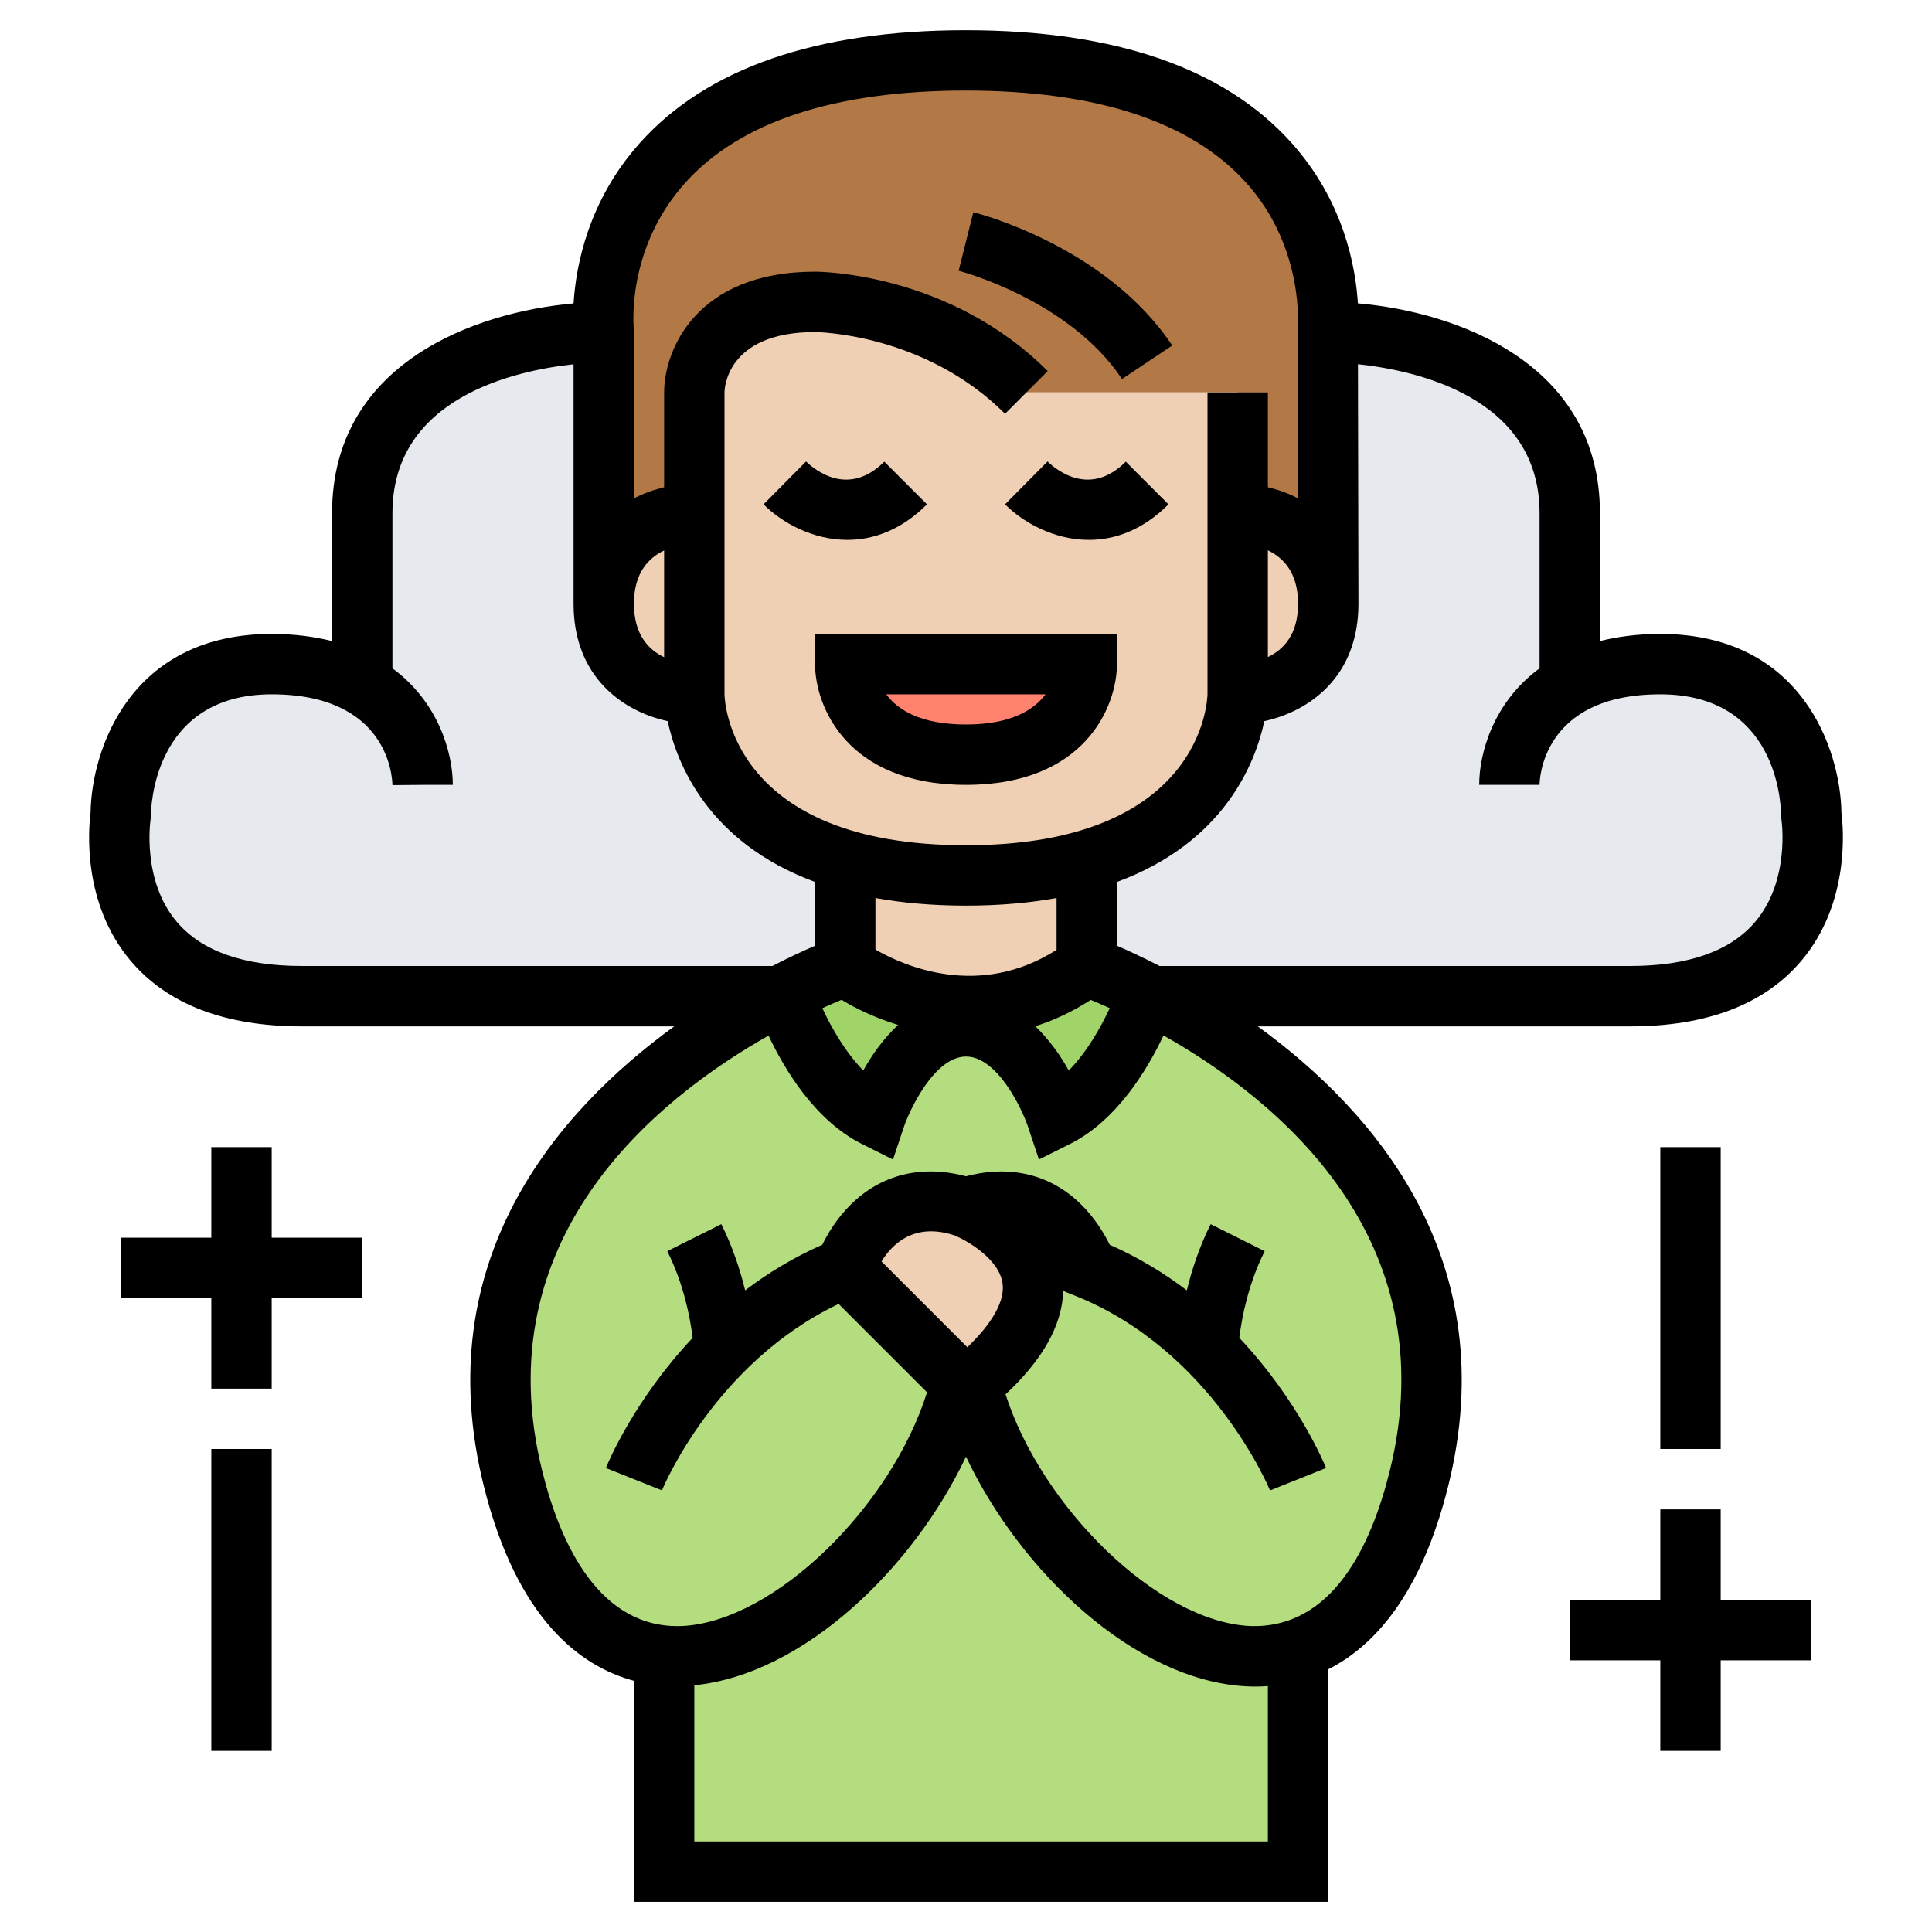 <svg id="_x33_0" enable-background="new 0 0 64 64" height="512" viewBox="0 0 64 64" width="512" xmlns="http://www.w3.org/2000/svg"><g><g><g><path d="m38.2 33c-.13 0-.2 0-.2 0s-1 3-3 4c0 0-1-3-3-3s-3 3-3 3c-2-1-3-4-3-4s-.07 0-.2 0c-3.82 1.99-11.04 7.05-8.8 16 1 4 2.89 5.67 5.01 5.85l-.01.15v7h21v-7l-.11-.32c1.74-.54 3.26-2.25 4.11-5.68 2.24-8.95-4.98-14.01-8.8-16z" fill="#b4dd7f"/></g><g><path d="m38 33s-1 3-3 4c0 0-1-3-3-3s-3 3-3 3c-2-1-3-4-3-4s-.07 0-.2 0c1.3-.68 2.2-1 2.2-1s4 3 8 0c0 0 .9.32 2.2 1-.13 0-.2 0-.2 0z" fill="#a0d468"/></g><g><path d="m52 22.69c.72-.41 1.68-.69 3-.69 5 0 5 5 5 5s1 6-6 6c-6.39 0-14.44 0-15.8 0-1.3-.68-2.2-1-2.2-1v-3.5c5-1.45 5-5.5 5-5.5s3 0 3-3l-.02-9h.02s8 0 8 6z" fill="#e6e9ed"/></g><g><path d="m12 22.69c0-.52 0-1.92 0-5.69 0-6 8-6 8-6v9c0 3 3 3 3 3s0 4.05 5 5.5v3.5s-.9.32-2.2 1c-1.36 0-9.41 0-15.8 0-7 0-6-6-6-6s0-5 5-5c1.32 0 2.28.28 3 .69z" fill="#e6e9ed"/></g><g><path d="m20 20v-9s-1-8.99 11.98-9h.02c12.98.01 11.98 9 11.98 9l.02 9c0-3-3-3-3-3v-4h-7c-3-3-7-3-7-3-4 0-4 3-4 3v4s-3 0-3 3z" fill="#b27946"/></g><g><path d="m28 42s1-3 4-2c0 0 4.88 1.95.17 5.86-.07-.29-.13-.58-.17-.86-.04.28-.09.55-.16.84z" fill="#f0d0b4"/></g><g><path d="m41 17s3 0 3 3-3 3-3 3z" fill="#f0d0b4"/></g><g><path d="m36 28.5v3.5c-4 3-8 0-8 0v-3.5c1.08.31 2.4.5 4 .5s2.92-.19 4-.5z" fill="#f0d0b4"/></g><g><path d="m34 13h7v4 6s0 4.05-5 5.5c-1.08.31-2.4.5-4 .5s-2.92-.19-4-.5c-5-1.45-5-5.5-5-5.5v-6-4s0-3 4-3c0 0 4 0 7 3z" fill="#f0d0b4"/></g><g><path d="m23 17v6s-3 0-3-3 3-3 3-3z" fill="#f0d0b4"/></g><g><path d="m32 22h4s0 3-4 3-4-3-4-3z" fill="#ff826e"/></g></g><g><path d="m9 38h-2v3h-3v2h3v3h2v-3h3v-2h-3z"/><path d="m57 50h-2v3h-3v2h3v3h2v-3h3v-2h-3z"/><path d="m37.168 12.555 1.664-1.109c-2.189-3.284-6.411-4.371-6.589-4.415l-.487 1.939c.036.009 3.658.954 5.412 3.585z"/><path d="m30.707 16.707-1.414-1.414c-1.179 1.179-2.281.293-2.592-.006l-1.408 1.42c.619.619 1.643 1.177 2.777 1.177.859 0 1.781-.321 2.637-1.177z"/><path d="m34.701 15.287-1.408 1.42c.619.619 1.643 1.177 2.777 1.177.859 0 1.781-.32 2.637-1.177l-1.414-1.414c-1.18 1.179-2.281.293-2.592-.006z"/><path d="m41.666 34h12.334c2.542 0 4.45-.73 5.67-2.17 1.619-1.912 1.396-4.394 1.33-4.904-.03-2.093-1.31-5.926-6-5.926-.755 0-1.413.09-2 .236v-4.236c0-5-4.795-6.673-8.018-6.951-.078-1.252-.484-3.401-2.197-5.314-2.215-2.475-5.844-3.731-10.785-3.734v-.001c-.003 0-.006 0-.009 0s-.006 0-.009 0v.001c-4.941.003-8.57 1.259-10.785 3.734-1.713 1.914-2.118 4.063-2.197 5.316-3.222.282-8 1.958-8 6.949v4.236c-.587-.146-1.245-.236-2-.236-4.69 0-5.97 3.833-6 5.926-.066.511-.29 2.992 1.33 4.904 1.22 1.44 3.128 2.17 5.67 2.17h12.334c-3.887 2.822-8.173 7.766-6.304 15.242 1.102 4.409 3.2 5.961 4.97 6.437v7.321h23v-7.702c1.507-.762 3.071-2.458 3.97-6.056 1.869-7.476-2.416-12.42-6.304-15.242zm-9.666-4c1.123 0 2.115-.093 3-.252v1.717c-2.563 1.632-5.048.541-6-.01v-1.707c.885.159 1.877.252 3 .252zm-4.121 3.12c.502.307 1.141.607 1.872.832-.496.46-.88 1.015-1.154 1.51-.598-.611-1.061-1.43-1.356-2.065.249-.113.466-.206.638-.277zm8.252.003c.171.07.385.161.63.272-.293.636-.756 1.455-1.357 2.068-.265-.48-.636-1.016-1.11-1.468.61-.191 1.226-.476 1.837-.872zm14.869-16.123v5.139c-1.513 1.11-2 2.784-2 3.861h2c0-.122.045-3 4-3 3.853 0 3.997 3.595 4 4l.014.164c.003.02.294 1.999-.87 3.373-.822.971-2.217 1.463-4.144 1.463h-15.587c-.569-.293-1.055-.517-1.413-.672v-2.112c3.56-1.312 4.588-3.946 4.882-5.327 1.478-.322 3.118-1.457 3.118-3.889 0-.001 0-.001 0-.002l-.016-7.933c1.931.206 6.016 1.091 6.016 4.935zm-9 1.23c.505.241 1 .732 1 1.77 0 1.031-.49 1.523-1 1.766zm-19.312-12.162c1.82-2.034 4.951-3.066 9.303-3.068 4.334.001 7.457 1.026 9.281 3.043 1.961 2.17 1.718 4.825 1.716 4.847l-.006.056.011 5.56c-.324-.172-.66-.284-.993-.366v-3.14h-2v9.992c-.003.204-.175 5.008-8 5.008s-7.997-4.804-8-5v-10c0-.082.034-2 3-2 .036 0 3.617.031 6.293 2.707l1.414-1.414c-3.255-3.256-7.527-3.293-7.707-3.293-3.955 0-5 2.616-5 4v3.14c-.335.083-.674.197-1 .37v-5.51l-.006-.11c-.003-.027-.267-2.631 1.694-4.822zm-.688 15.702c-.505-.241-1-.732-1-1.77 0-1.03.489-1.522 1-1.765zm-12 10.23c-1.919 0-3.31-.488-4.134-1.451-1.179-1.378-.882-3.369-.88-3.385l.014-.164c0-.163.045-4 4-4 3.834 0 3.995 2.701 4 3.009l1-.009h1c0-1.077-.487-2.751-2-3.861v-5.139c0-3.833 4.063-4.725 6-4.933v7.933c0 2.432 1.64 3.567 3.118 3.889.294 1.381 1.322 4.015 4.882 5.327v2.112c-.358.155-.844.378-1.413.672zm32 29h-19v-5.174c3.623-.359 7.258-3.886 9-7.573 1.788 3.785 5.573 7.417 9.29 7.609.094.005.192.008.293.008.133 0 .273-.006.417-.017zm-8.789-18.488c.083.577-.332 1.315-1.167 2.118l-2.843-2.843c.347-.566 1.08-1.308 2.423-.861.402.166 1.47.772 1.587 1.586zm12.819 6.246c-.602 2.407-1.877 5.212-4.637 5.106-3.053-.158-6.88-3.936-8.083-7.674 1.236-1.151 1.877-2.299 1.91-3.425l.408.164c4.523 1.809 6.425 6.398 6.444 6.444l1.856-.744c-.056-.138-.923-2.238-2.874-4.311.084-.683.297-1.784.84-2.871l-1.789-.895c-.382.764-.626 1.521-.79 2.193-.748-.568-1.597-1.089-2.555-1.511-.172-.353-.469-.857-.928-1.316-1.014-1.015-2.366-1.342-3.832-.952-1.467-.392-2.818-.063-3.833.952-.459.459-.756.964-.928 1.316-.958.422-1.807.943-2.555 1.511-.164-.672-.408-1.429-.79-2.193l-1.789.895c.543 1.087.756 2.188.84 2.871-1.952 2.073-2.819 4.173-2.874 4.311l1.857.742c.017-.044 1.735-4.215 5.853-6.176l2.928 2.928c-1.179 3.76-5.032 7.582-8.103 7.741-2.735.116-4.035-2.698-4.637-5.106-1.94-7.761 3.784-12.358 7.49-14.453.516 1.096 1.529 2.808 3.092 3.59l1.031.516.365-1.094c.165-.49.991-2.317 2.053-2.317 1.034 0 1.848 1.717 2.051 2.316l.365 1.094 1.031-.516c1.566-.783 2.579-2.499 3.095-3.594 3.707 2.089 9.433 6.679 7.488 14.458z"/><path d="m27 22c0 1.384 1.045 4 5 4s5-2.616 5-4v-1h-10zm7.635 1c-.372.5-1.122 1-2.635 1-1.521 0-2.272-.496-2.643-1z"/><path d="m55 38h2v10h-2z"/><path d="m7 48h2v10h-2z"/></g></g></svg>